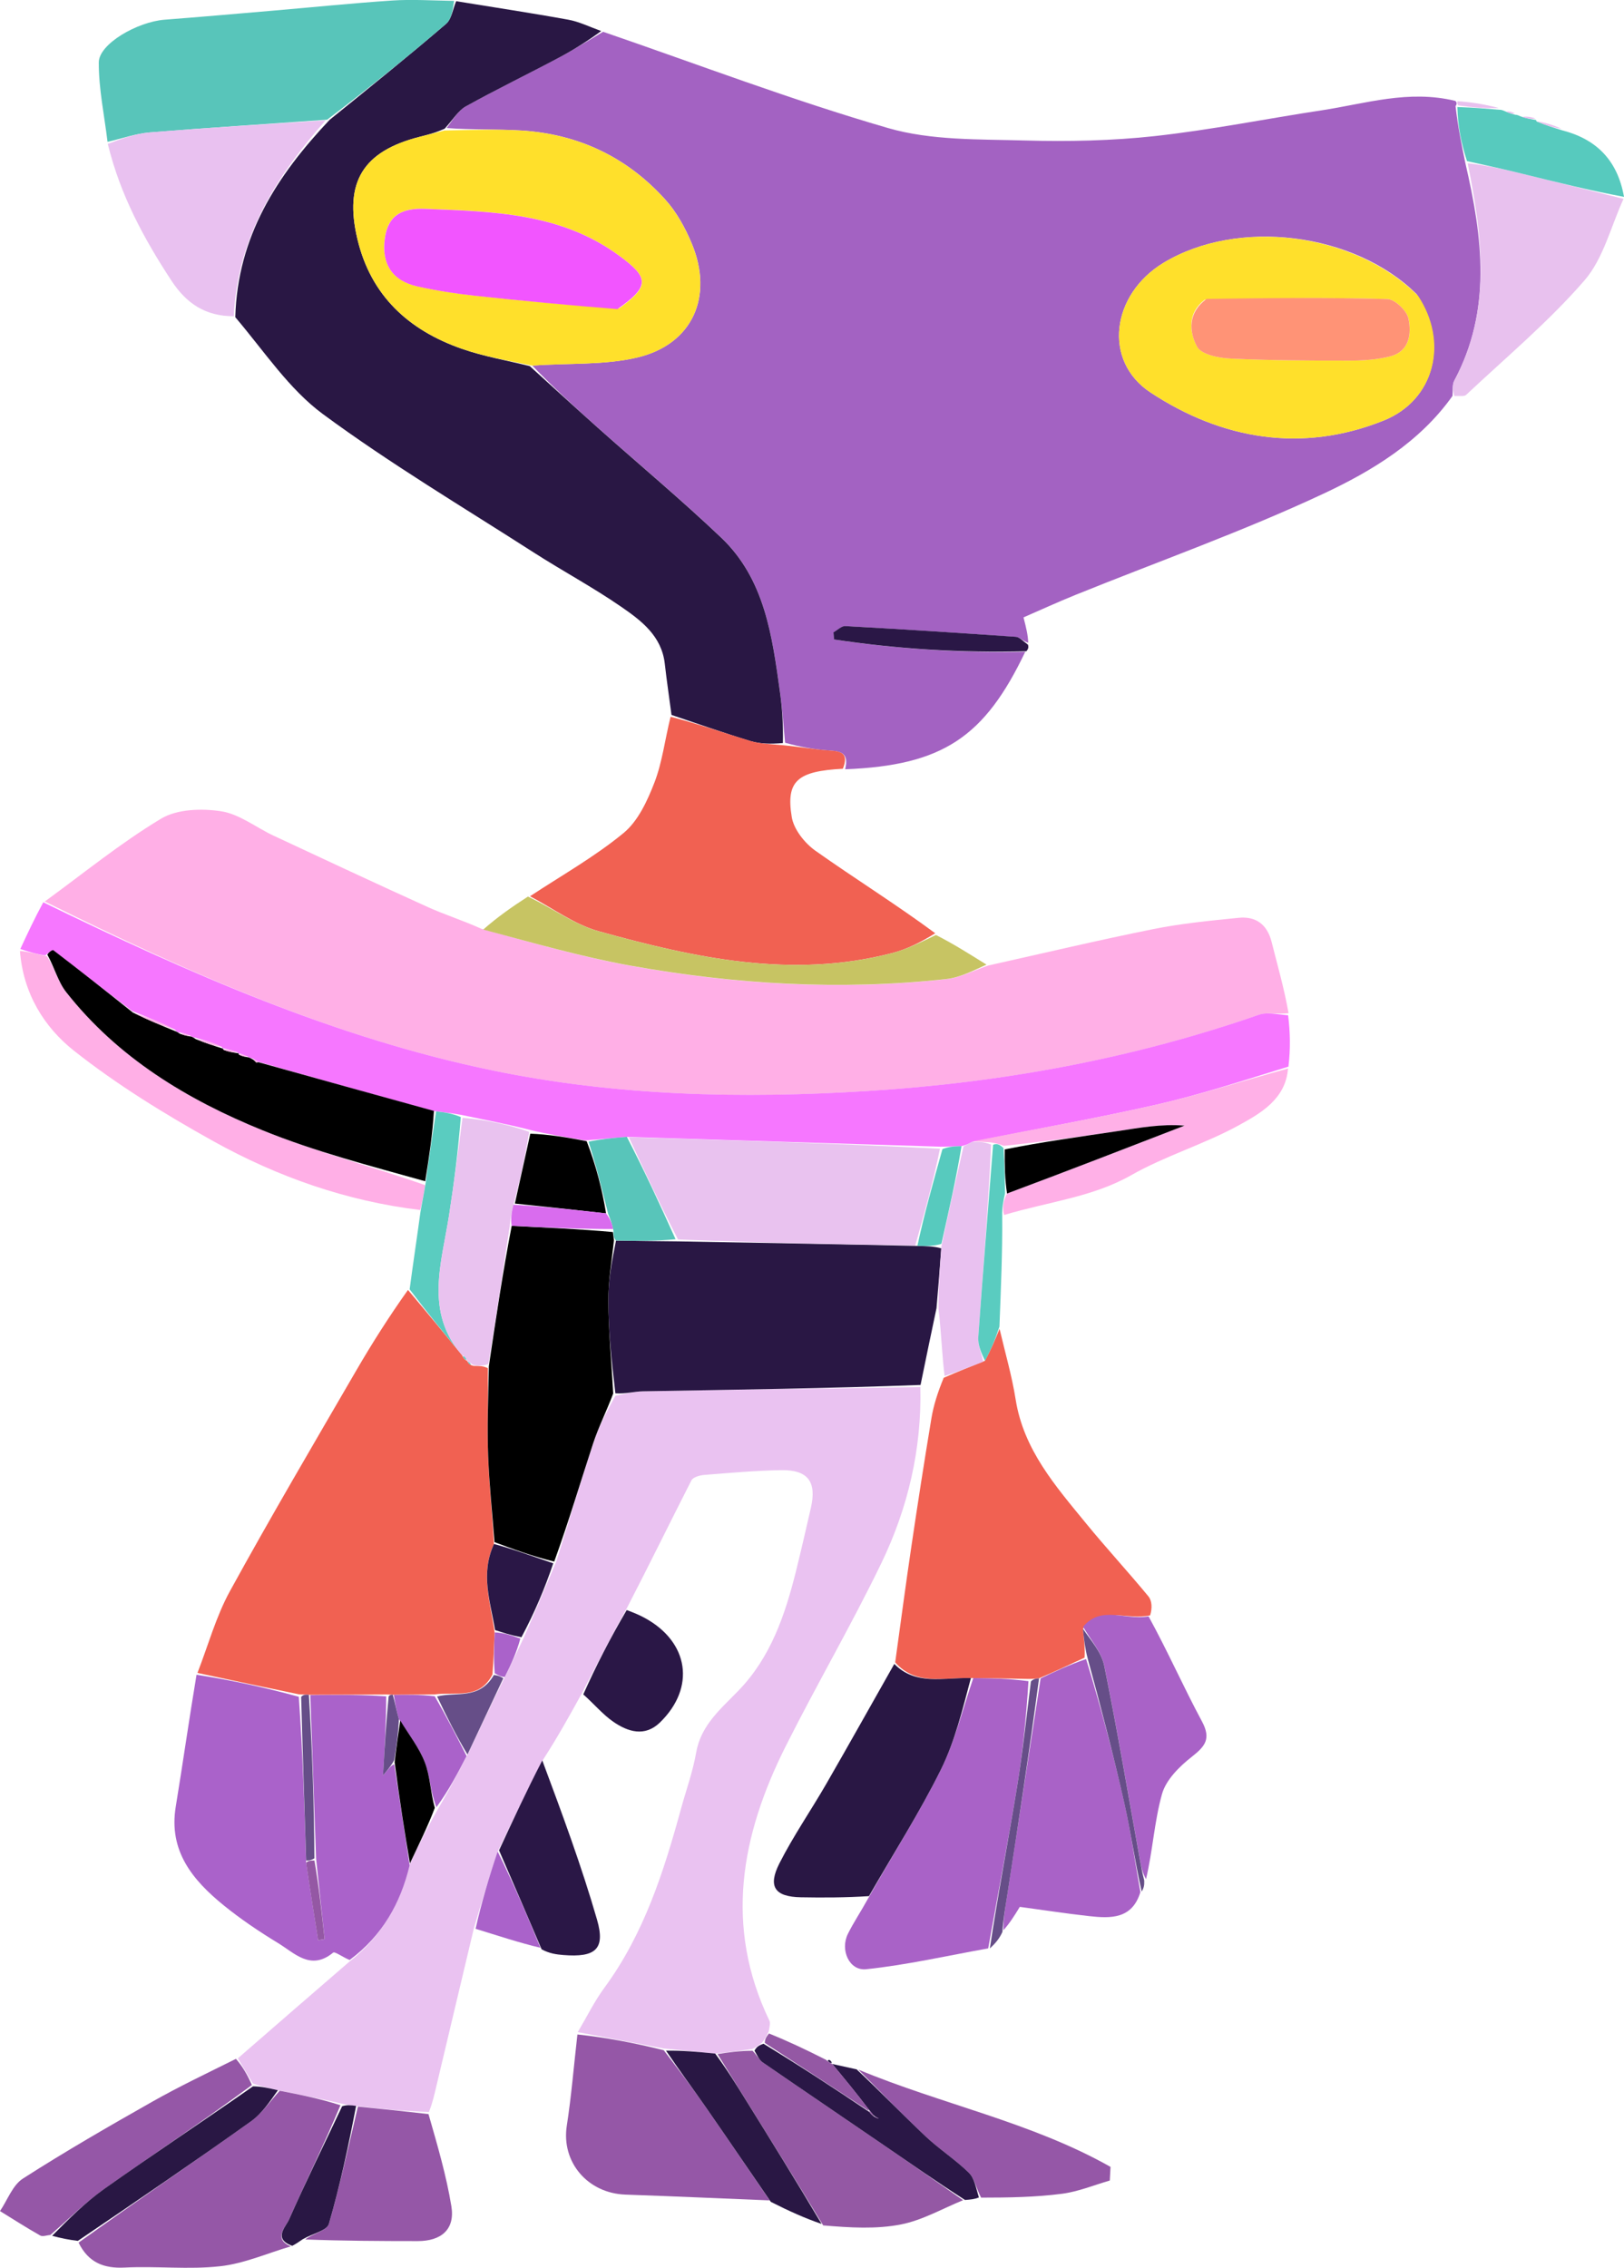 <?xml version="1.0" encoding="UTF-8"?>
<svg id="Layer_2" data-name="Layer 2" xmlns="http://www.w3.org/2000/svg" viewBox="0 0 311.69 435.2">
  <defs>
    <style>
      .cls-1 {
        fill: #ff9376;
      }

      .cls-1, .cls-2, .cls-3, .cls-4, .cls-5, .cls-6, .cls-7, .cls-8, .cls-9, .cls-10, .cls-11, .cls-12, .cls-13, .cls-14, .cls-15, .cls-16, .cls-17, .cls-18, .cls-19, .cls-20, .cls-21, .cls-22, .cls-23, .cls-24, .cls-25 {
        stroke-width: 0px;
      }

      .cls-2 {
        fill: #57cabe;
      }

      .cls-3 {
        fill: #eac2f1;
      }

      .cls-4 {
        fill: #aa62ca;
      }

      .cls-5 {
        fill: #e9c1f0;
      }

      .cls-6 {
        fill: #ffafe6;
      }

      .cls-7 {
        fill: #ffb0e7;
      }

      .cls-8 {
        fill: #9557a7;
      }

      .cls-9 {
        fill: #ffe02b;
      }

      .cls-10 {
        fill: #c7c463;
      }

      .cls-11 {
        fill: #e8c1ee;
      }

      .cls-12 {
        fill: #000;
      }

      .cls-13 {
        fill: #5accc0;
      }

      .cls-14 {
        fill: #f16152;
      }

      .cls-15 {
        fill: #664e88;
      }

      .cls-16 {
        fill: #f255ff;
      }

      .cls-17 {
        fill: #f677ff;
      }

      .cls-18 {
        fill: #d96cee;
      }

      .cls-19 {
        fill: #291744;
      }

      .cls-20 {
        fill: #e9c2ef;
      }

      .cls-21 {
        fill: #2a1746;
      }

      .cls-22 {
        fill: #58c5ba;
      }

      .cls-23 {
        fill: #a962c7;
      }

      .cls-24 {
        fill: #a362c2;
      }

      .cls-25 {
        fill: #9458a4;
      }
    </style>
  </defs>
  <g id="Layer_1-2" data-name="Layer 1">
    <path class="cls-24" d="M278.76,76c-6.29,8.86-15.45,14.39-24.81,18.77-15.47,7.24-31.64,12.97-47.5,19.38-3.44,1.39-6.81,2.94-10.01,4.33.5,1.97.86,3.36.9,4.87-.99-.31-1.65-1.08-2.36-1.13-10.91-.76-21.82-1.46-32.74-2.06-.73-.04-1.51.78-2.27,1.2.04.46.07.91.11,1.37,12.13,1.82,24.36,2.61,36.69,2.36-7.8,16.35-15.81,21.8-34.56,22.54.74-3.08-.73-3.44-2.92-3.59-2.87-.19-5.72-.7-8.61-1.5-.34-3.55-.55-6.69-.98-9.8-1.5-10.72-2.91-21.62-11.28-29.58-7.65-7.28-15.78-14.06-23.68-21.09-4.38-3.9-8.7-7.88-12.59-11.91,7.07-.52,13.89-.05,20.23-1.57,10.56-2.53,14.6-11.7,10.41-21.81-1.26-3.03-2.93-6.08-5.11-8.49-7.32-8.11-16.62-12.55-27.54-13.24-4.8-.3-9.63-.11-14.42-.48,1.24-1.65,2.23-3.36,3.71-4.18,5.9-3.27,11.97-6.22,17.93-9.38,2.86-1.52,5.6-3.26,8.39-4.91,18.21,6.25,36.24,13.13,54.71,18.48,8.29,2.4,17.45,2.13,26.24,2.38,8.33.23,16.73.06,25-.85,10.73-1.18,21.35-3.33,32.04-4.95,8.34-1.27,16.58-3.98,25.56-1.8.38.27.3.7.06,1,.42,3.71,1.09,7.11,1.88,10.93,3.36,14.41,5.08,28.32-2.12,41.76-.43.81-.25,1.96-.35,2.95M271.92,56.48c-11.97-11.9-34.4-14.67-48.65-6.02-9.94,6.04-11.69,18.78-2.44,24.87,13.71,9.03,29.08,11.65,44.72,5.38,9.82-3.94,12.55-15.06,6.36-24.23Z"/>
    <path class="cls-6" d="M8.6,173c7.39-5.37,14.51-11.2,22.31-15.89,3.08-1.85,7.8-2,11.54-1.42,3.51.54,6.69,3.11,10.07,4.69,9.85,4.6,19.7,9.21,29.61,13.7,3.16,1.43,6.5,2.47,10.29,4.17,9.88,2.71,19.14,5.39,28.58,7.08,20.05,3.61,40.28,4.81,60.59,2.58,2.75-.3,5.38-1.72,8.07-2.62,10.54-2.35,21.06-4.85,31.64-6.98,5.41-1.09,10.95-1.63,16.45-2.18,3.27-.32,5.45,1.26,6.3,4.61,1.14,4.51,2.43,8.99,3.26,13.71-2.17.23-4.11-.25-5.69.3-24.33,8.45-49.33,13.03-75.06,14.63-24.18,1.51-48.18.97-71.89-3.92-30.35-6.26-58.46-18.73-86.06-32.45Z"/>
    <path class="cls-3" d="M176.64,266.19c.28,11.89-2.38,23.23-7.5,33.82-5.75,11.89-12.43,23.33-18.36,35.14-8.55,17.04-11.83,34.52-3.1,52.65.2.41.04.99-.14,2.05-.48,1.05-.78,1.54-1.3,2.17-.65.49-1.07.83-1.88,1.2-2.48.34-4.58.65-7.09.88-3.45-.36-6.48-.63-9.93-.99-5.77-1.1-11.11-2.12-16.45-3.13,1.69-2.85,3.16-5.86,5.11-8.52,7.59-10.33,11.39-22.24,14.71-34.37.98-3.57,2.26-7.08,2.89-10.71.92-5.33,4.74-8.42,8.16-11.97,6.15-6.36,8.9-14.45,10.99-22.81,1.01-4.06,1.94-8.15,2.88-12.23,1.15-5.03-.56-7.33-5.77-7.24-4.91.09-9.81.53-14.71.92-.86.07-2.14.43-2.45,1.05-4.09,8.01-8.03,16.09-12.39,24.51-3.14,5.71-5.9,11.06-8.66,16.4-2.25,4.07-4.5,8.15-7.33,12.55-3.23,6.06-5.88,11.8-8.8,17.76-1.71,5.09-3.15,9.95-4.59,14.81-2.4,10.09-4.8,20.17-7.19,30.26-.37,1.54-.69,3.09-1.42,4.92-4.8-.16-9.21-.6-13.97-1.15-1.08-.17-1.81-.22-2.86-.48-4.14-.95-7.96-1.69-12.14-2.54-1.78-.41-3.19-.72-4.81-1.3-1.1-1.79-2-3.31-2.89-4.83,6.99-6.08,13.98-12.15,21.4-18.55,6.37-5.01,9.83-11.23,11.65-18.86,1.75-3.74,3.44-7.11,5.45-10.61,2.02-3.41,3.72-6.7,5.6-10.3,2.41-5.08,4.64-9.86,7.14-14.86,1.3-2.56,2.33-4.88,3.6-7.47,2.18-4.96,4.14-9.66,6.27-14.69,2.46-7.78,4.66-15.26,7.1-22.66,1.03-3.13,2.54-6.09,4.26-9.17,2.04-.32,3.67-.81,5.3-.84,17.75-.31,35.51-.55,53.26-.81Z"/>
    <path class="cls-19" d="M115.4,5.95c-2.45,1.8-5.19,3.55-8.05,5.07-5.96,3.17-12.03,6.11-17.93,9.38-1.48.82-2.46,2.54-4.08,4.3-1.86.82-3.31,1.18-4.76,1.55-10.9,2.76-14.57,8.7-11.99,19.6,2.58,10.9,9.84,17.52,20.05,21.09,4.22,1.47,8.68,2.24,13.04,3.32,4.35,3.94,8.67,7.91,13.05,11.82,7.89,7.03,16.02,13.81,23.68,21.09,8.37,7.96,9.79,18.86,11.28,29.58.43,3.11.65,6.25.57,9.85-2.36.2-4.4.17-6.28-.4-5.07-1.54-10.07-3.31-15.1-5-.43-3.28-.92-6.56-1.29-9.84-.61-5.35-4.55-8.29-8.43-10.96-5.41-3.73-11.24-6.85-16.78-10.41-13.56-8.71-27.45-16.97-40.4-26.52-6.5-4.79-11.22-12-16.82-18.6.43-15.52,7.99-27.16,18.09-37.86,7.67-6.2,15.1-12.2,22.35-18.42,1.09-.94,1.32-2.88,1.95-4.36,7.18,1.17,14.37,2.25,21.52,3.55,2.05.37,3.99,1.33,6.32,2.18Z"/>
    <path class="cls-14" d="M37.9,321.04c2.04-5.24,3.54-10.78,6.22-15.67,7.82-14.25,16.07-28.26,24.23-42.32,3.09-5.32,6.4-10.51,9.95-15.5,3.7,4.36,7.05,8.47,10.41,12.56,0-.02-.02-.03.08.19.28.5.53.7.85.84.01,0,.02.04.12.22.27.41.47.59,1.1.76,1.16.02,1.93,0,2.78.45.04,5.91-.16,11.36.04,16.8.2,5.53.79,11.05,1.12,16.92-2.66,5.79-.67,11.14.13,16.98-.14,2.89-.19,5.32-.41,8.06-2.51,4.92-6.98,3.28-11.14,3.84-2.91.01-5.36.05-8,.07-.19-.03-.59-.02-1.06-.06-5.24.01-10.01.06-15.06.06-.67-.05-1.06-.05-1.9-.09-6.8-1.4-13.14-2.75-19.48-4.11Z"/>
    <path class="cls-17" d="M8.29,173.15c27.91,13.57,56.02,26.04,86.37,32.3,23.72,4.89,47.71,5.43,71.89,3.92,25.73-1.6,50.73-6.18,75.06-14.63,1.58-.55,3.52-.07,5.62.1.4,3.27.47,6.38.06,9.85-8.79,2.71-17.02,5.41-25.44,7.33-11.63,2.64-23.39,4.7-35.31,7.13-.68.37-1.14.61-2,.8-1.47.03-2.53.11-4.06.11-20.24-.65-40.01-1.23-60.16-1.88-2.83.2-5.27.49-8.06.67-3.7-.63-7.05-1.16-10.59-2.02-4.42-1.13-8.64-1.93-13.21-2.89-1.81-.32-3.28-.48-5.17-.72-11.49-3.16-22.57-6.25-33.8-9.48-.4-.26-.62-.42-1.07-.63-.41-.07-.58-.12-.93-.37-.74-.34-1.27-.48-1.78-.63.03-.01.05.05-.19-.19-1.13-.42-2.01-.6-2.84-.78.05,0,.06.1-.1-.23-1.77-.82-3.37-1.31-5.21-1.8-.23,0-.65-.16-.87-.36-.79-.35-1.36-.49-2.14-.62-.21,0-.59-.15-.69-.48-2.73-1.39-5.36-2.44-8.32-3.63-5.24-3.98-10.14-7.84-15.1-11.63-.21-.16-.97.43-1.54.96-1.64-.21-3.23-.72-4.81-1.23,1.36-2.94,2.73-5.87,4.4-8.95Z"/>
    <path class="cls-14" d="M128.7,137.55c5.21,1.33,10.21,3.1,15.28,4.64,1.88.57,3.91.6,6.3.82,3.28.32,6.13.83,9,1.02,2.19.15,3.66.51,2.49,3.5-8.68.46-10.97,2.28-9.81,9.27.39,2.38,2.5,5.03,4.58,6.49,7.49,5.3,15.29,10.15,22.96,15.81-2.77,1.72-5.44,3.07-8.28,3.8-19.23,5-37.9.93-56.35-4.2-4.64-1.29-8.78-4.42-13.15-6.7,6.03-3.98,12.4-7.56,17.95-12.13,2.79-2.29,4.58-6.19,5.94-9.71,1.5-3.89,1.99-8.17,3.1-12.64Z"/>
    <path class="cls-14" d="M191.85,255.04c1.05,4.51,2.36,8.97,3.08,13.53,1.53,9.66,7.66,16.62,13.49,23.75,3.89,4.76,8.07,9.28,11.98,14.02.72.87.76,2.31.34,3.66-4.78,1.01-9.43-2.01-12.89,2.57.2,2.06.41,3.76.31,5.55-3.02,1.39-5.72,2.68-8.74,3.96-.72.06-1.13.12-2,.12-3.85-.09-7.24-.13-11.09-.17-5.34-.1-10.58,1.47-14.52-3.01,1.03-7.42,2.01-14.85,3.11-22.26,1.21-8.2,2.48-16.38,3.84-24.56.42-2.52,1.2-4.97,2.36-7.79,2.89-1.26,5.24-2.19,7.92-3.27,1.15-2.14,1.98-4.13,2.8-6.12Z"/>
    <path class="cls-4" d="M59.56,325.3c4.77-.05,9.54-.1,14.56.24,0,4.96-.27,9.54-.6,15.19,1.28-1.56,1.69-2.07,2.15-2.12,1.02,6.75,1.98,13.05,2.95,19.36-1.75,7.26-5.21,13.48-11.51,18.16-1.32-.51-2.84-1.68-3.17-1.41-4.31,3.55-7.39.1-10.57-1.83-3.6-2.19-7.14-4.57-10.41-7.22-5.95-4.84-10.63-10.41-9.23-18.95,1.36-8.31,2.54-16.64,3.99-25.32,6.53,1.01,12.87,2.37,19.63,4.22.75,10.81,1.09,21.12,1.41,31.86.77,5.24,1.54,10.06,2.31,14.87.41-.07.83-.15,1.24-.22-.54-5.03-1.09-10.06-1.65-15.51-.38-10.71-.74-21.01-1.1-31.31Z"/>
    <path class="cls-19" d="M176.68,265.78c-17.8.67-35.55.91-53.3,1.22-1.63.03-3.25.52-5.27.39-.74-6.16-1.32-11.9-1.36-17.65-.03-3.9.69-7.81,1.48-11.66,4.1.08,7.8.1,11.97.15,15.46.28,30.46.53,45.86.87,1.8.07,3.18.05,4.59.47-.29,4.12-.6,7.8-.91,11.48-1.01,4.78-2.01,9.55-3.06,14.73Z"/>
    <path class="cls-22" d="M87.15.18c-.22,1.52-.45,3.47-1.54,4.4-7.25,6.22-14.68,12.22-22.82,18.39-11.86.86-22.95,1.54-34.02,2.44-2.74.22-5.42,1.19-8.13,1.81-.61-5.08-1.7-10.16-1.68-15.24.01-3.55,7.38-7.79,12.63-8.2,6.91-.53,13.82-1.14,20.72-1.73,7.65-.65,15.29-1.44,22.95-1.95,3.81-.25,7.65,0,11.89.07Z"/>
    <path class="cls-23" d="M186.8,322.04c3.39.04,6.77.08,10.59.59-.44,7.18-1.14,13.92-2.24,20.59-1.69,10.25-3.65,20.46-5.49,30.69-7.8,1.39-15.56,3.17-23.42,4-3.26.34-5.03-3.71-3.51-6.78,1.07-2.17,2.45-4.2,3.95-6.92,4.85-8.6,9.83-16.37,13.89-24.59,2.74-5.53,4.2-11.7,6.23-17.58Z"/>
    <path class="cls-19" d="M186.34,322.04c-1.57,5.88-3.03,12.05-5.77,17.58-4.07,8.22-9.04,15.99-13.79,24.26-4.47.28-8.77.3-13.08.22-4.98-.09-6.39-2.02-4.1-6.53,2.67-5.25,6.04-10.13,8.99-15.24,4.35-7.54,8.59-15.14,13.05-23.01,4.11,4.18,9.35,2.61,14.69,2.71Z"/>
    <path class="cls-5" d="M20.68,27.62c2.67-1.02,5.35-1.98,8.09-2.21,11.07-.9,22.16-1.57,33.72-2.31-9.33,10.59-16.89,22.24-17.62,37.59-5.42,0-9.07-2.41-11.98-6.85-5.29-8.07-9.81-16.41-12.2-26.22Z"/>
    <path class="cls-8" d="M53.7,401.23c3.82.75,7.64,1.49,11.64,2.78-3.2,7.66-6.69,14.72-9.87,21.93-.65,1.47-3.12,3.69.34,5.15-4.52,1.33-8.96,3.31-13.57,3.82-6.04.67-12.21-.06-18.31.25-4.03.21-6.98-.98-8.85-4.79,11.17-7.99,22.18-15.51,33.05-23.25,2.16-1.54,3.72-3.9,5.56-5.89Z"/>
    <path class="cls-23" d="M199.73,322.09c2.7-1.29,5.41-2.58,8.72-3.71,2.85,9.25,5.23,18.31,7.3,27.45,1.29,5.71,2.1,11.52,3.12,17.28-1.58,5.2-5.71,5.07-9.88,4.6-4.51-.5-9-1.2-13.26-1.77-1.07,1.75-1.9,3.08-3.15,4.49-.04-2.18.37-4.43.72-6.68,2.15-13.88,4.28-27.77,6.42-41.65Z"/>
    <path class="cls-8" d="M110.83,390.43c5.39.57,10.74,1.58,16.56,3.02,3,3.91,5.58,7.35,8.03,10.88,4.14,5.95,8.21,11.96,12.3,17.94-9.22-.37-18.44-.79-27.66-1.11-7.31-.25-12.35-6.27-11.28-13.2.88-5.66,1.34-11.38,2.04-17.53Z"/>
    <path class="cls-11" d="M279.13,76c-.27-.99-.46-2.14-.02-2.95,7.19-13.45,5.47-27.35,2.58-41.72,3.69.41,7.05,1.17,10.39,1.99,6.51,1.59,13.01,3.22,19.52,4.84-2.43,5.29-3.85,11.45-7.51,15.67-6.87,7.92-15.03,14.74-22.7,21.95-.37.35-1.25.16-2.26.22Z"/>
    <path class="cls-25" d="M137.7,394.19c2.09-.32,4.18-.63,6.73-.64.94.96,1.31,1.78,1.94,2.22,7.79,5.37,15.63,10.67,23.44,16.02,5.03,3.45,10.03,6.96,15.04,10.44-3.96,1.61-7.8,3.84-11.91,4.65-4.76.94-9.77.63-14.95.19-5.15-8.49-10.01-16.31-14.87-24.13-1.81-2.91-3.61-5.84-5.41-8.76Z"/>
    <path class="cls-6" d="M3.83,182.5c1.64.11,3.23.62,5.19,1.01,1.45,2.23,2.12,4.91,3.67,6.88,9.91,12.59,23.22,20.65,37.74,26.54,10.08,4.09,20.71,6.83,31.17,10.51-.26,1.82-.6,3.29-.93,4.77-14.14-1.7-27.39-6.35-39.73-13.21-9.28-5.17-18.44-10.79-26.75-17.36-5.66-4.48-9.74-10.94-10.36-19.14Z"/>
    <path class="cls-10" d="M101.34,172.06c4.74,2.24,8.88,5.37,13.52,6.65,18.45,5.12,37.12,9.2,56.35,4.2,2.83-.74,5.51-2.09,8.42-3.48,3.24,1.63,6.32,3.58,9.71,5.69-2.38,1.06-5.01,2.47-7.76,2.77-20.31,2.22-40.54,1.02-60.59-2.58-9.44-1.7-18.7-4.38-28.24-6.92,2.6-2.3,5.41-4.3,8.59-6.34Z"/>
    <path class="cls-8" d="M45.28,395.1c1.24,1.43,2.14,2.95,3.07,5.03-9.43,6.99-18.97,13.31-28.31,19.92-3.69,2.61-6.93,5.88-10.37,8.85-.66.05-1.48.38-1.95.11-2.62-1.48-5.16-3.11-7.72-4.69,1.44-2.12,2.42-4.97,4.4-6.24,8.11-5.2,16.47-10.02,24.86-14.77,5.12-2.9,10.44-5.42,16.02-8.2Z"/>
    <path class="cls-8" d="M68.69,404.27c4.41.44,8.82.89,13.55,1.44,1.71,5.96,3.42,11.76,4.39,17.68.74,4.51-2.01,6.69-6.46,6.69-7.14,0-14.28-.04-21.6-.31,1.45-1.14,4.18-1.7,4.54-2.95,2.16-7.42,3.78-15.01,5.58-22.54Z"/>
    <path class="cls-23" d="M207.87,312.2c3.44-4.21,8.09-1.19,12.57-2.01,3.7,6.74,6.71,13.58,10.24,20.14,1.82,3.39.61,4.8-1.98,6.84-2.36,1.85-4.92,4.4-5.68,7.12-1.49,5.31-1.78,10.96-3.07,16.33-.71-1.27-.93-2.4-1.13-3.54-2.25-12.48-4.35-24.99-6.88-37.42-.54-2.65-2.66-4.99-4.06-7.47Z"/>
    <path class="cls-7" d="M186.76,219.02c11.7-2.31,23.46-4.36,35.09-7,8.41-1.91,16.65-4.61,25.36-6.96-.46,5.82-5.16,8.54-9.47,10.9-6.63,3.64-14.06,5.83-20.62,9.56-7.45,4.23-15.78,5.07-24.39,7.64-.43-1.36-.13-2.75.55-4.12,11.6-4.33,22.82-8.67,34.04-13.02-4.47-.37-8.63.42-12.82,1.05-7.2,1.08-14.42,2.05-21.85,2.83-.83-.35-1.45-.47-2.44-.66-1.41-.12-2.43-.17-3.46-.22Z"/>
    <path class="cls-8" d="M164.77,397.18c15.94,6.65,33.23,10.09,48.37,18.66l-.14,2.62c-3.06.88-6.07,2.14-9.2,2.54-5.02.65-10.12.74-15.5.74-.98-1.84-1.27-3.71-2.36-4.77-2.59-2.53-5.7-4.53-8.34-7.02-4.39-4.14-8.57-8.5-12.84-12.76Z"/>
    <path class="cls-21" d="M95.78,355.09c2.65-5.73,5.3-11.46,8.3-17.25,3.78,10.14,7.53,20.25,10.51,30.57,1.64,5.68-.33,7.27-6.49,6.77-1.31-.11-2.61-.27-4.15-1.09-2.88-6.79-5.53-12.9-8.17-19Z"/>
    <path class="cls-21" d="M111.95,325.16c2.45-5.5,5.21-10.85,8.33-16.18,1.39.51,2.45.96,3.46,1.51,8.49,4.62,9.81,13.36,2.93,20.06-2.91,2.83-6.16,1.81-9-.16-2.01-1.4-3.62-3.36-5.72-5.22Z"/>
    <path class="cls-2" d="M311.69,37.78c-6.59-1.23-13.1-2.86-19.61-4.46-3.34-.82-6.7-1.57-10.52-2.4-1.13-3.45-1.79-6.85-1.85-10.38,3.12.1,5.64.32,8.16.53.17,0,.34,0,.96.27.97.42,1.5.56,2.03.69.17,0,.34,0,1,.31,1.32.43,2.15.56,2.98.69,0,0-.09.05.11.29,1.76.73,3.33,1.21,4.91,1.7,6.5,1.68,10.58,5.7,11.83,12.75Z"/>
    <path class="cls-5" d="M186.54,219.15c1.25-.08,2.28-.03,3.68.49-.58,12.63-1.6,24.78-2.46,36.95-.11,1.54.62,3.15.96,4.72-2.35.93-4.7,1.85-7.43,2.75-.51-4.23-.64-8.43-1.16-12.82-.08-3.87.23-7.55.56-12.08,1.43-6.95,2.84-13.06,4.24-19.16.46-.24.91-.48,1.6-.85Z"/>
    <path class="cls-19" d="M10,429.07c3.12-3.15,6.35-6.42,10.05-9.04,9.34-6.61,18.88-12.93,28.51-19.65,1.59.02,3,.34,4.78.75-1.48,2.08-3.04,4.45-5.2,5.99-10.86,7.74-21.88,15.26-33.2,22.92-1.77-.22-3.19-.5-4.93-.97Z"/>
    <path class="cls-19" d="M137.27,394.1c2.23,3.01,4.03,5.93,5.84,8.85,4.86,7.82,9.72,15.64,14.58,23.84-3.18-1.08-6.36-2.52-9.75-4.24-4.3-6.25-8.37-12.26-12.51-18.21-2.45-3.53-5.03-6.98-7.6-10.8,2.97-.06,5.99.21,9.45.56Z"/>
    <path class="cls-21" d="M164.4,397.11c4.63,4.34,8.82,8.69,13.2,12.83,2.64,2.49,5.75,4.49,8.34,7.02,1.09,1.06,1.38,2.93,1.94,4.74-.83.35-1.57.4-2.67.49-5.38-3.45-10.38-6.95-15.41-10.4-7.8-5.35-15.65-10.65-23.44-16.02-.63-.44-1-1.26-1.55-2.23.36-.68.78-1.02,1.74-1.33,7.09,4.32,13.63,8.6,20.3,13.09.34.45.59.65,1,.94.36.22.6.28.84.34-.32-.16-.65-.32-1.09-.69-.32-.47-.57-.67-.92-1.14-2.35-3.11-4.65-5.88-6.95-8.66,1.43.32,2.87.64,4.67,1.03Z"/>
    <path class="cls-13" d="M80.69,232.63c.32-1.89.65-3.37,1-5.59.67-5.08,1.34-9.42,2.01-13.75,1.47.16,2.94.32,4.74,1.08-.53,6.68-1.31,12.77-2.25,18.85-1.43,9.2-4.76,18.55,2.53,26.91-3.35-4.11-6.71-8.22-10.1-12.7.67-5.04,1.38-9.71,2.07-14.79Z"/>
    <path class="cls-19" d="M68.34,404.16c-1.45,7.64-3.07,15.23-5.23,22.65-.36,1.25-3.09,1.82-5,2.91-.77.54-1.26.86-2.02,1.27-3.74-1.36-1.26-3.59-.61-5.06,3.18-7.2,6.67-14.27,10.19-21.73.87-.28,1.6-.22,2.68-.06Z"/>
    <path class="cls-13" d="M189.05,261.15c-.67-1.42-1.4-3.02-1.29-4.57.86-12.17,1.87-24.32,2.84-36.88.61-.28,1.22-.16,2,.63.21,3.35.25,6.02.29,8.68-.3,1.38-.6,2.77-.54,4.32.06,7.06-.25,13.94-.53,21.26-.79,2.42-1.62,4.4-2.77,6.55Z"/>
    <path class="cls-21" d="M197,124.98c-12.57.35-24.8-.44-36.93-2.26-.04-.46-.07-.91-.11-1.37.76-.42,1.54-1.24,2.27-1.2,10.92.6,21.83,1.3,32.74,2.06.71.05,1.37.83,2.32,1.5.16.54.05.86-.3,1.27Z"/>
    <path class="cls-4" d="M95.51,355.32c2.92,5.87,5.56,11.98,8.21,18.47-4.03-.95-8.05-2.29-12.44-3.64,1.08-4.88,2.52-9.74,4.23-14.83Z"/>
    <path class="cls-15" d="M199.42,322.09c-1.83,13.89-3.96,27.77-6.11,41.66-.35,2.26-.77,4.5-.92,7-.54,1.22-1.32,2.18-2.41,3.16,1.52-10.22,3.49-20.43,5.17-30.68,1.1-6.67,1.8-13.41,2.71-20.54.44-.48.85-.54,1.56-.6Z"/>
    <path class="cls-15" d="M207.85,312.57c1.41,2.11,3.54,4.44,4.08,7.1,2.53,12.42,4.63,24.94,6.88,37.42.2,1.13.42,2.26.8,3.79.04.93-.09,1.47-.49,2.12-1.28-5.64-2.09-11.46-3.38-17.16-2.06-9.14-4.44-18.2-6.98-27.55-.51-1.95-.72-3.64-.92-5.71Z"/>
    <path class="cls-25" d="M166.73,405.09c-6.54-4.28-13.08-8.57-19.94-13.03-.02-.67.27-1.16.79-1.82,3.65,1.46,7.07,3.09,10.95,5.05.66.55.91.71,1.2.79,0,0,0,0,0,0,2.3,2.77,4.6,5.54,6.95,8.66.05.34.04.35.04.35Z"/>
    <path class="cls-11" d="M287.67,20.73c-2.32.13-4.84-.09-7.72-.49-.36-.18-.28-.61-.23-.82,2.61.18,5.18.57,7.95,1.31Z"/>
    <path class="cls-11" d="M299.7,24.7c-1.41-.16-2.98-.64-4.77-1.41,1.39.17,3,.63,4.77,1.41Z"/>
    <path class="cls-11" d="M294.7,22.73c-.68.18-1.52.05-2.6-.28.65-.14,1.55-.08,2.6.28Z"/>
    <path class="cls-11" d="M290.74,21.76c-.4.14-.94,0-1.66-.32.38-.12.96-.04,1.66.32Z"/>
    <path class="cls-21" d="M159.66,395.85c-.21.15-.46,0-.81-.39.23-.28.52-.17.81.39Z"/>
    <path class="cls-9" d="M102.14,70.16c-4.82-.99-9.28-1.76-13.5-3.23-10.22-3.57-17.47-10.19-20.05-21.09-2.58-10.9,1.09-16.84,11.99-19.6,1.45-.37,2.91-.72,4.73-1.2,5.19-.09,10.02-.28,14.82.02,10.92.69,20.22,5.12,27.54,13.24,2.18,2.41,3.85,5.46,5.11,8.49,4.19,10.11.15,19.28-10.41,21.81-6.34,1.52-13.16,1.05-20.23,1.57M118.84,59.17c5.96-4.31,5.69-5.92-.01-10.11-11.23-8.25-24.19-8.47-37.19-9-4.24-.17-7.16,1.03-7.79,5.69-.65,4.83,1.39,8.11,6.22,9.19,3.57.8,7.2,1.37,10.84,1.77,9.05.99,18.12,1.83,27.93,2.45Z"/>
    <path class="cls-9" d="M272.15,56.76c5.95,8.89,3.23,20.02-6.6,23.95-15.64,6.27-31.01,3.64-44.72-5.38-9.25-6.09-7.5-18.83,2.44-24.87,14.24-8.65,36.68-5.88,48.88,6.3M231.19,57.54c-3.3,2.53-2.94,6.18-1.44,8.98.8,1.5,4.12,2.18,6.35,2.29,7.62.37,15.25.4,22.88.4,2.63,0,5.33-.18,7.86-.83,3.72-.96,4.09-4.37,3.49-7.25-.32-1.52-2.61-3.7-4.06-3.74-11.42-.32-22.85-.19-35.08.15Z"/>
    <path class="cls-12" d="M117.83,238.02c-.39,3.9-1.11,7.81-1.08,11.71.04,5.75.62,11.5.94,17.7-1.32,3.49-2.83,6.46-3.86,9.59-2.43,7.4-4.64,14.88-7.46,22.66-4.17-1.02-7.82-2.37-11.46-3.73-.42-5.52-1.01-11.04-1.22-16.57-.2-5.44,0-10.89.13-17.17,1.41-9.58,2.72-18.31,4.39-26.96,6.7.35,13.03.61,19.42,1.19.11.74.15,1.17.2,1.59Z"/>
    <path class="cls-21" d="M94.81,296.3c3.73,1,7.38,2.36,11.38,3.71-1.59,4.7-3.55,9.4-6.11,14.19-2.09-.4-3.58-.89-5.06-1.38-.88-5.37-2.87-10.73-.21-16.52Z"/>
    <path class="cls-4" d="M75.58,325.27c2.45-.04,4.9-.08,7.85.25,2.37,4.08,4.25,7.78,6.12,11.48-1.7,3.29-3.41,6.57-5.79,9.82-1.16-2.91-1.21-5.94-2.23-8.6-1.1-2.86-3.11-5.38-4.97-8.31-.5-1.72-.74-3.18-.98-4.64Z"/>
    <path class="cls-12" d="M76.82,330.18c1.61,2.67,3.62,5.18,4.72,8.04,1.02,2.66,1.07,5.69,1.91,8.72-1.33,3.54-3.02,6.91-4.77,10.65-1.03-5.93-1.99-12.24-2.94-19.41.37-3.25.73-5.63,1.08-8.01Z"/>
    <path class="cls-15" d="M89.72,336.7c-2.04-3.39-3.91-7.1-5.83-11.14,3.66-.94,8.13.71,10.89-4.11.89.06,1.35.34,1.82.62-2.24,4.78-4.48,9.55-6.88,14.63Z"/>
    <path class="cls-4" d="M96.86,321.83c-.73-.05-1.19-.33-1.91-.71-.2-2.53-.15-4.96,0-7.85,1.57.03,3.06.52,4.92,1.18-.67,2.5-1.7,4.82-3,7.38Z"/>
    <path class="cls-20" d="M97.85,235.15c-1.31,8.74-2.62,17.47-4.1,26.59-.95.39-1.72.41-2.96.2-.64-.46-.85-.63-1.11-.76,0,0,0-.03-.12-.26-.29-.52-.54-.72-.86-.84,0,0,.02.02.02.03-7.29-8.35-3.97-17.7-2.54-26.9.94-6.07,1.73-12.17,2.59-18.69,4.24.36,8.46,1.16,12.8,2.69-.84,5.07-1.8,9.41-3.01,13.97-.4,1.47-.57,2.71-.73,3.96Z"/>
    <path class="cls-15" d="M58.76,357.05c-.33-10.31-.67-20.63-.96-31.4.42-.46.81-.46,1.48-.4.64,10.35,1,20.65,1.06,31.38-.72.43-1.15.43-1.58.42Z"/>
    <path class="cls-15" d="M76.56,329.91c-.1,2.65-.45,5.03-.88,7.83-.48.92-.89,1.43-2.17,2.99.33-5.65.6-10.23,1.08-15.16.21-.35.6-.35.8-.32.43,1.48.67,2.94,1.17,4.66Z"/>
    <path class="cls-13" d="M88.8,260.3c.22-.1.47.1.74.61-.21.1-.46-.11-.74-.61Z"/>
    <path class="cls-13" d="M89.77,261.36c.16-.06.37.12.63.54-.16.05-.36-.13-.63-.54Z"/>
    <path class="cls-20" d="M175.66,239.01c-14.99-.25-29.99-.5-45.53-1.15-3.51-6.8-6.47-13.2-9.43-19.6,19.77.57,39.53,1.15,59.7,2.19-1.31,6.5-3.03,12.53-4.74,18.56Z"/>
    <path class="cls-12" d="M83.28,213.21c-.25,4.41-.92,8.74-1.67,13.48-10.47-2.93-21.09-5.67-31.17-9.76-14.52-5.89-27.84-13.95-37.74-26.54-1.55-1.97-2.22-4.65-3.61-7.18.19-.42.96-1,1.16-.85,4.96,3.79,9.86,7.65,15.25,11.95,3.07,1.51,5.67,2.57,8.27,3.63,0,0,.38.16.75.44.98.36,1.59.46,2.2.55,0,0,.43.16.84.48,2,.82,3.6,1.31,5.19,1.81,0,0-.01-.11.12.2,1.05.45,1.98.59,2.9.72,0,0-.02-.06.09.22.69.38,1.26.47,1.84.56.16.05.32.1.82.39.34.23.67.57.67.57l.47-.02c11.08,3.09,22.15,6.18,33.65,9.34Z"/>
    <path class="cls-12" d="M98.82,230.97c.96-4.34,1.92-8.68,2.96-13.41,3.42.13,6.76.66,10.82,1.44,1.85,4.82,2.99,9.38,3.72,13.85-6.1-.69-11.8-1.28-17.49-1.88Z"/>
    <path class="cls-22" d="M116.72,232.94c-1.14-4.56-2.27-9.12-3.76-13.84,2.09-.44,4.53-.72,7.35-.93,3.35,6.48,6.31,12.88,9.35,19.65-3.62.35-7.32.33-11.42.25-.45-.48-.5-.91-.5-1.9-.31-1.46-.66-2.35-1.02-3.23Z"/>
    <path class="cls-2" d="M176.07,239.1c1.31-6.12,3.02-12.15,4.81-18.57,1.14-.47,2.2-.54,3.66-.58-1,6.15-2.41,12.26-3.86,18.76-1.43.42-2.81.45-4.61.38Z"/>
    <path class="cls-7" d="M33.66,197.62c-2.5-.73-5.1-1.79-7.85-3.18,2.48.73,5.11,1.79,7.85,3.18Z"/>
    <path class="cls-7" d="M42.56,200.89c-1.43-.17-3.02-.67-4.8-1.49,1.42.17,3.03.67,4.8,1.49Z"/>
    <path class="cls-7" d="M45.5,201.91c-.68.1-1.6-.03-2.71-.47.7-.12,1.59.05,2.71.47Z"/>
    <path class="cls-7" d="M47.48,202.73c-.38.11-.96.02-1.68-.34.4-.13.94,0,1.68.34Z"/>
    <path class="cls-7" d="M36.48,198.73c-.39.11-1,.02-1.77-.35.41-.14.98,0,1.77.35Z"/>
    <path class="cls-7" d="M49.48,203.74c.15.14-.32.16-.32.16,0,0-.33-.34-.41-.56.11-.02.33.14.73.4Z"/>
    <path class="cls-25" d="M58.75,357.47c.43-.42.86-.42,1.6-.43.86,5.02,1.4,10.05,1.95,15.08-.41.07-.83.15-1.24.22-.77-4.82-1.55-9.63-2.31-14.87Z"/>
    <path class="cls-12" d="M193.28,229.04c-.42-2.68-.47-5.35-.45-8.46,7.26-1.46,14.48-2.43,21.68-3.51,4.19-.63,8.35-1.42,12.82-1.05-11.22,4.34-22.44,8.69-34.04,13.02Z"/>
    <path class="cls-25" d="M167.73,406.09c.32.16.65.32.97.48-.24-.06-.48-.12-.84-.33-.12-.16-.12-.15-.12-.15Z"/>
    <path class="cls-25" d="M166.74,405.08c.31.13.56.33.87.8.12.21.12.2.13.2-.29-.14-.54-.33-.88-.79-.13-.2-.12-.21-.12-.21Z"/>
    <path class="cls-16" d="M118.47,59.32c-9.44-.76-18.5-1.6-27.55-2.59-3.64-.4-7.27-.97-10.84-1.77-4.84-1.09-6.88-4.36-6.22-9.19.63-4.66,3.54-5.86,7.79-5.69,13,.53,25.96.75,37.19,9,5.7,4.19,5.98,5.8-.36,10.25Z"/>
    <path class="cls-1" d="M231.58,57.36c11.83-.17,23.26-.29,34.68.03,1.45.04,3.75,2.22,4.06,3.74.6,2.89.23,6.29-3.49,7.25-2.53.65-5.23.83-7.86.83-7.63,0-15.27-.03-22.88-.4-2.23-.11-5.55-.79-6.35-2.29-1.49-2.8-1.86-6.45,1.84-9.16Z"/>
    <path class="cls-18" d="M116.31,232.85c.76.98,1.11,1.87,1.36,3.01-6.44,0-12.77-.27-19.47-.62-.2-1.34-.04-2.58.36-4.05,5.94.38,11.64.97,17.74,1.66Z"/>
  </g>
</svg>